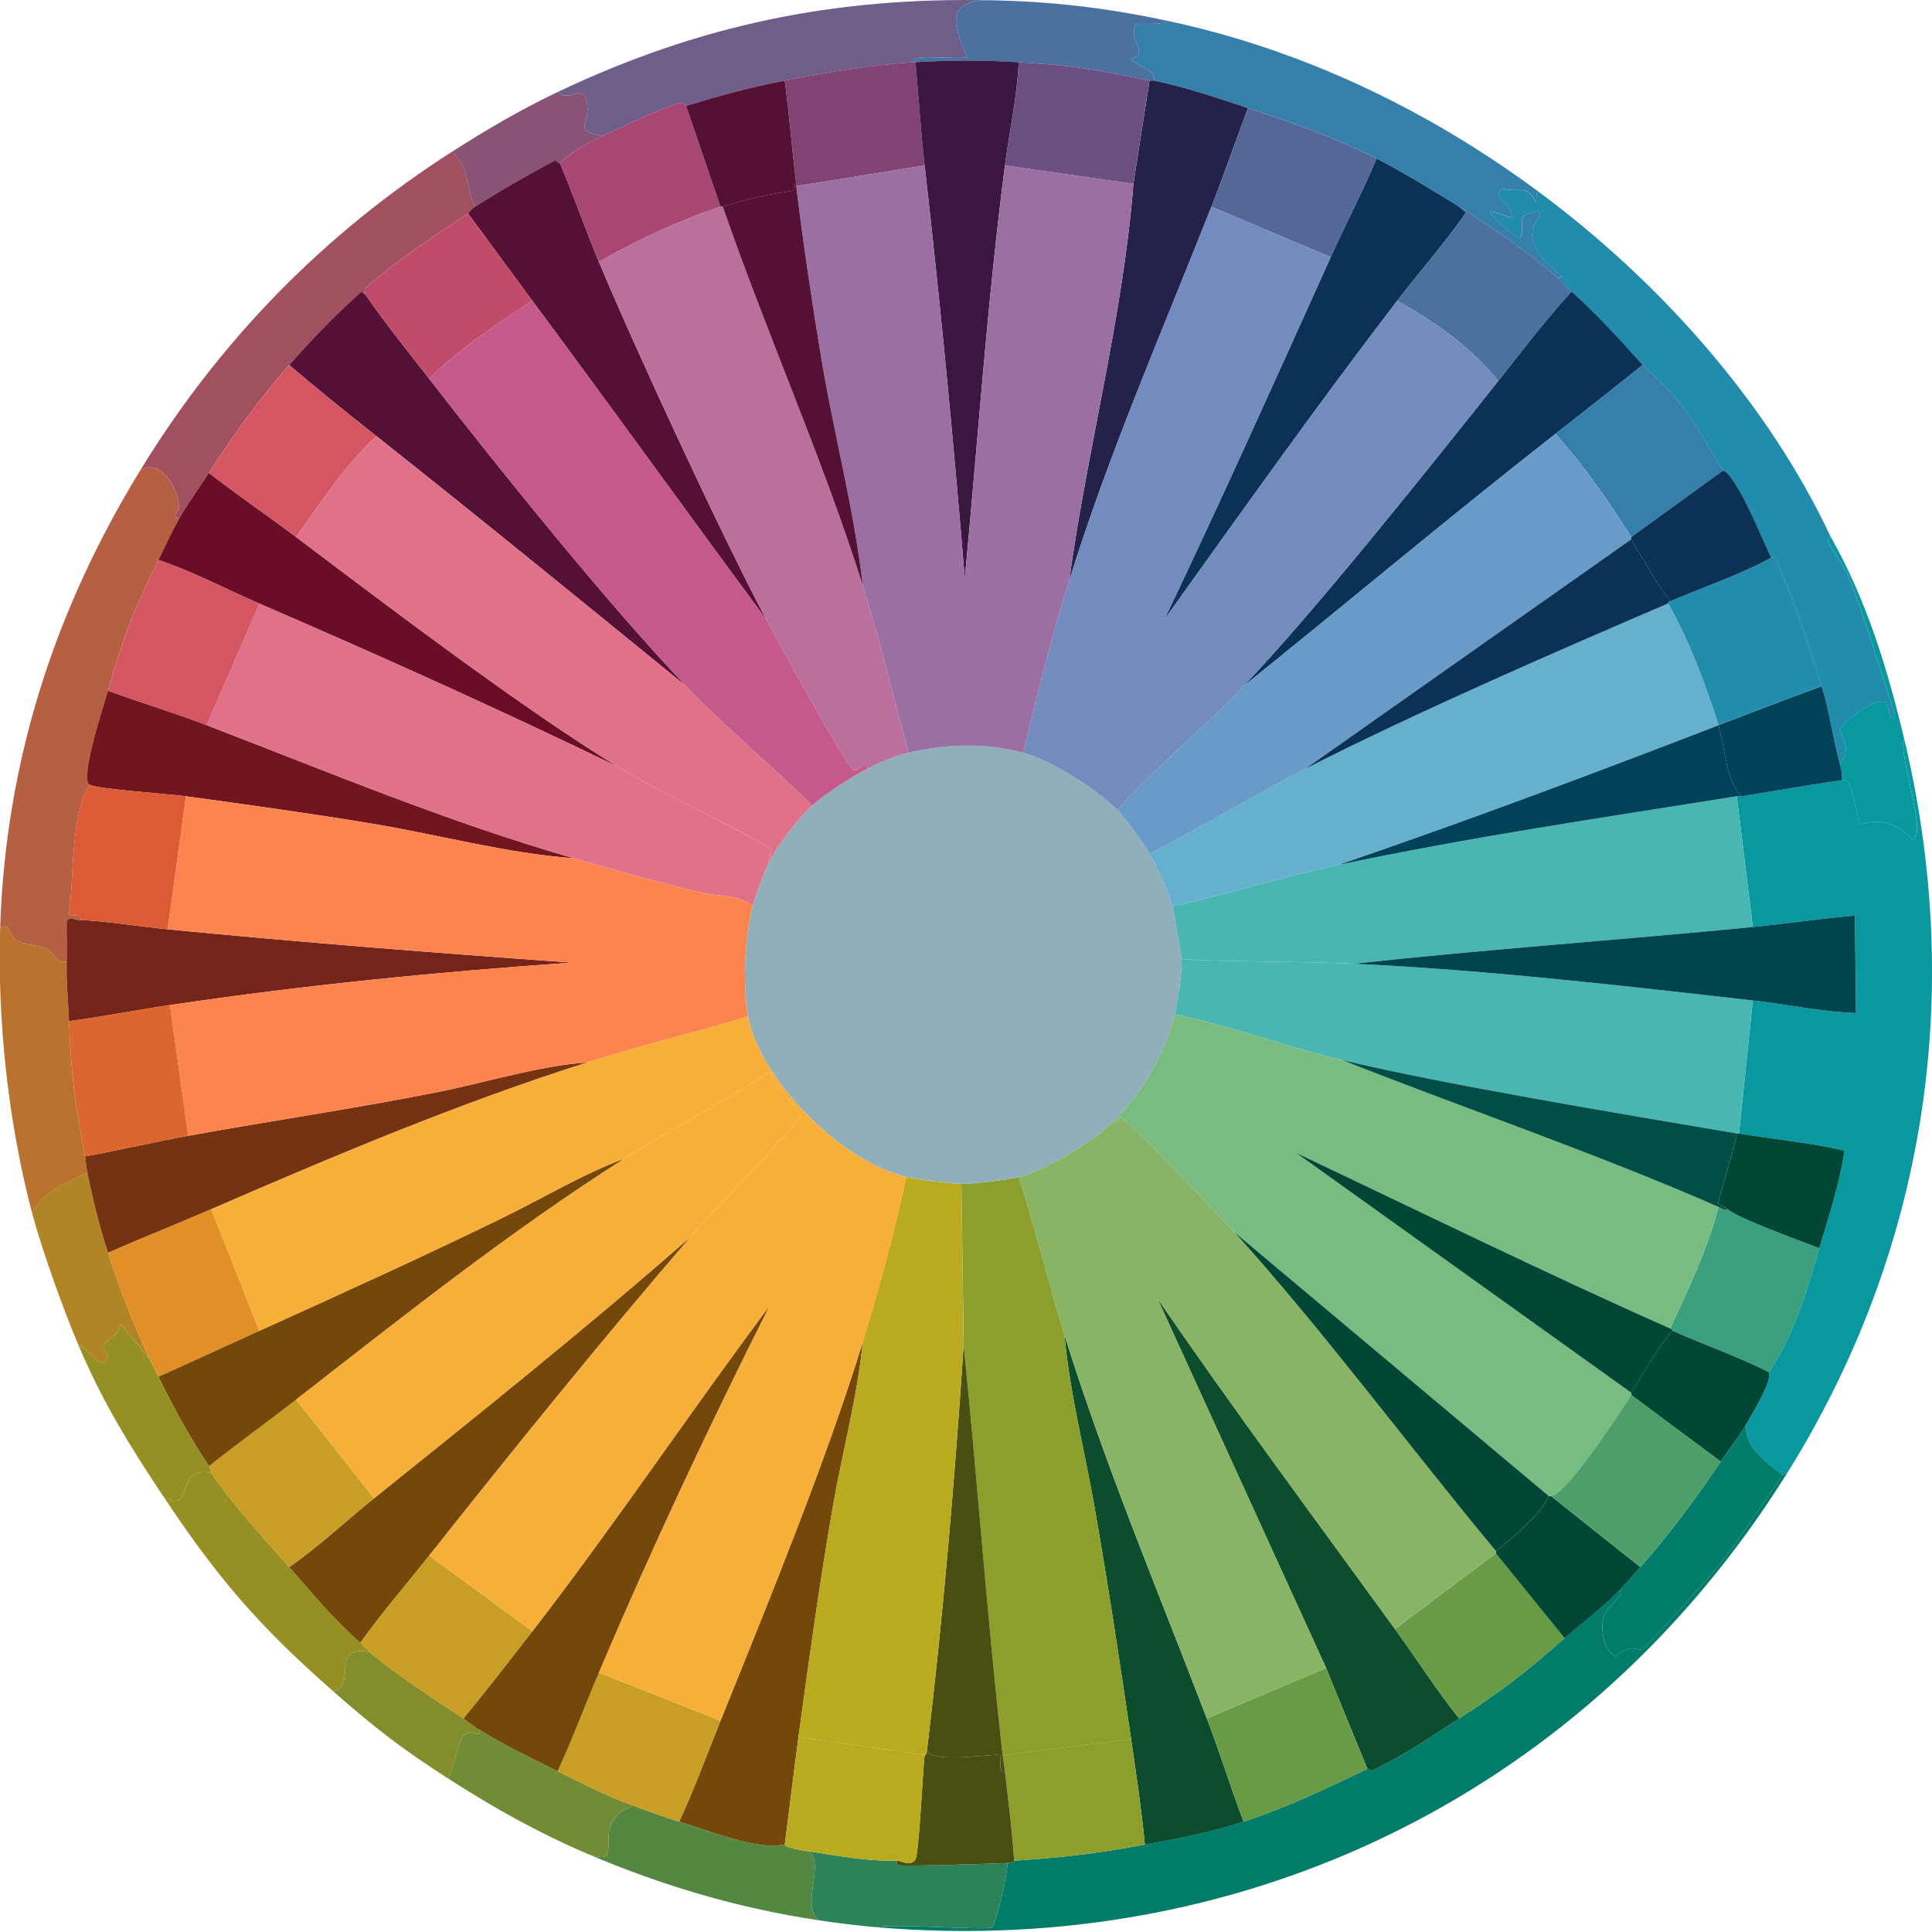 <?xml version="1.0" encoding="UTF-8"?>
<svg id="Calque_1" data-name="Calque 1" xmlns="http://www.w3.org/2000/svg" version="1.1" viewBox="0 0 512 512">
    <defs>
        <style>
            .cls-1 {
            fill: #89b466;
            }

            .cls-1, .cls-2, .cls-3, .cls-4, .cls-5, .cls-6, .cls-7, .cls-8, .cls-9, .cls-10, .cls-11, .cls-12, .cls-13,
            .cls-14, .cls-15, .cls-16, .cls-17, .cls-18, .cls-19, .cls-20, .cls-21, .cls-22, .cls-23, .cls-24, .cls-25,
            .cls-26, .cls-27, .cls-28, .cls-29, .cls-30, .cls-31, .cls-32, .cls-33, .cls-34, .cls-35, .cls-36, .cls-37,
            .cls-38, .cls-39, .cls-40, .cls-41, .cls-42, .cls-43, .cls-44, .cls-45, .cls-46, .cls-47, .cls-48, .cls-49,
            .cls-50, .cls-51, .cls-52, .cls-53, .cls-54, .cls-55, .cls-56, .cls-57, .cls-58, .cls-59 {
            stroke-width: 0px;
            }

            .cls-2 {
            fill: #64b0ce;
            }

            .cls-3 {
            fill: #91afba;
            }

            .cls-4 {
            fill: #3a9f7d;
            }

            .cls-5 {
            fill: #357fab;
            }

            .cls-6 {
            fill: #027c6a;
            }

            .cls-7 {
            fill: #718c34;
            }

            .cls-8 {
            fill: #4c9f68;
            }

            .cls-9 {
            fill: #0b4d2c;
            }

            .cls-10 {
            fill: #699bc9;
            }

            .cls-11 {
            fill: #c55a8a;
            }

            .cls-12 {
            fill: #74480b;
            }

            .cls-13 {
            fill: #689b46;
            }

            .cls-14 {
            fill: #0b3154;
            }

            .cls-15 {
            fill: #b56043;
            }

            .cls-16 {
            fill: #541035;
            }

            .cls-17 {
            fill: #72151f;
            }

            .cls-18 {
            fill: #814372;
            }

            .cls-19 {
            fill: #228cac;
            }

            .cls-20 {
            fill: #dc5b35;
            }

            .cls-21 {
            fill: #b9aa20;
            }

            .cls-22 {
            fill: #763312;
            }

            .cls-23 {
            fill: #2c835a;
            }

            .cls-24 {
            fill: #f7af3a;
            }

            .cls-25 {
            fill: #895375;
            }

            .cls-26 {
            fill: #014258;
            }

            .cls-27 {
            fill: #e18f26;
            }

            .cls-28 {
            fill: #79bc82;
            }

            .cls-29 {
            fill: #00444d;
            }

            .cls-30 {
            fill: #742418;
            }

            .cls-31 {
            fill: #6e5e8a;
            }

            .cls-32 {
            fill: #9b6fa1;
            }

            .cls-33 {
            fill: #09989f;
            }

            .cls-34 {
            fill: #546799;
            }

            .cls-35 {
            fill: #24214a;
            }

            .cls-36 {
            fill: #968f24;
            }

            .cls-37 {
            fill: #bb6f9d;
            }

            .cls-38 {
            fill: #a84771;
            }

            .cls-39 {
            fill: #8c9f2c;
            }

            .cls-40 {
            fill: #fc844f;
            }

            .cls-41 {
            fill: #024735;
            }

            .cls-42 {
            fill: #df7189;
            }

            .cls-43 {
            fill: #a15060;
            }

            .cls-44 {
            fill: #6b4f80;
            }

            .cls-45 {
            fill: #c99e24;
            }

            .cls-46 {
            fill: #d35662;
            }

            .cls-47 {
            fill: #db672f;
            }

            .cls-48 {
            fill: #49b6b2;
            }

            .cls-49 {
            fill: #494f10;
            }

            .cls-50 {
            fill: #748bc0;
            }

            .cls-51 {
            fill: #548742;
            }

            .cls-52 {
            fill: #b18425;
            }

            .cls-53 {
            fill: #c14c69;
            }

            .cls-54 {
            fill: #4b71a1;
            }

            .cls-55 {
            fill: #014e49;
            }

            .cls-56 {
            fill: #6a0d26;
            }

            .cls-57 {
            fill: #b9732e;
            }

            .cls-58 {
            fill: #3a1641;
            }

            .cls-59 {
            fill: #838d2b;
            }
        </style>
    </defs>
    <path class="cls-33"
          d="M473.63,390.36c-.31.09-1.17.56-1.22.61-4.21-3.61-9.98-6.97-9.73-13.37,2.31-3.97,7.12-12.04,6.08-13.98,6.7-9.76,10.01-21.58,13.37-32.83,2.56-8.57,5.32-16.95,6.69-25.84-9.2-2.21-18.66-2.97-27.96-4.56q1.82-17.63,3.65-35.26c9.12,1.03,18.15,3,27.36,3.34q-.15-12.92-.3-25.84c-9.04.78-18.03,2.16-27.05,3.04q-2.13-17.33-4.26-34.65c.39-.06.83.06,1.22,0,8.91-1.42,17.8-3.02,26.75-4.26.03.1,1.46-.16,1.82.91,2.11,6.17,2.4,10.2,2.74,10.64.48.62,7.25-3.47,13.98,4.26,4.33-.78-3.98-23.41-2.13-26.75,16.12,67.59,5.78,135.55-31,194.54Z"/>
    <path class="cls-6"
          d="M232.28,510.73c4.76-1.07,28.91.97,30.7,0,.77-.41,4.33-14.93,3.95-17.02,2.43-.13,1.73-.6,1.82-.61,12.55-.77,22.19-1.95,34.65-4.26,9.25-1.71,17.09-3.14,26.14-6.08,11.87-3.86,21.66-8.68,32.83-13.98.39-.19.83.65.91.61,9.03-4.34,15.27-8.68,23.41-13.98,12.37-8.06,16.91-11.68,27.96-21.28,4.93-4.28,10.02-8.01,14.59-12.77,1.42,1.37-3.27,4.32-4.26,6.99-.68,1.85-.64,9.07,3.34,10.64,3.65-3.61,5.88-1.49,6.69-1.82,1.39-.57,18.08-19.39,20.37-22.19,6.01-7.38,15.98-22.98,17.02-24.01.05-.05.9-.52,1.22-.61-52.34,83.94-142.78,128.77-241.35,120.37Z"/>
    <path class="cls-19"
          d="M407.36,50.53c31.83,23.48,60.95,55.76,77.82,91.8.03.07-1.22.18-.61,1.52.58,1.26,4.47,6.95,4.86,7.9,5.09,12.3,8.57,25.09,12.77,37.69-1.47,3.1-1.46-2.73-2.74-3.34-2.89-1.12-11.91,5.78-11.85,7.6.02.49,3.44,4.72,0,8.82-1.81-6.36-2.49-13.02-4.86-20.67-3.24-10.43-7.66-23.95-12.16-33.74-.26-.56-1.18-.22-1.22-.3-2.47-5.27-5.74-13.21-8.51-17.93-3.42-5.83-4.08-4.88-4.26-5.17-3.71-5.92-7.21-12.46-11.55-17.93-4.18-5.28-8.07-8.18-9.73-10.03-6.09-6.81-12.06-13.31-18.85-19.45-1.19-1.08-2.31-2.5-3.65-3.65l1.22-.3c-15.16-11.93-3.6-15.87-6.38-17.33-7.16,1.18-2.9,2.45-4.86,7.3-16.25-12.25-2.55-5.04-2.13-5.78.32-3.33-5.47-4.75-2.74-7.6,5.11,1.31,6.5-1.28,9.12,3.65l.3-3.04Z"/>
    <path class="cls-15"
          d="M47.47,137.46c-1.97,3.53-3.69,7.31-5.47,10.94-6.75,13.79-9.12,19.86-13.37,34.65-1.08,3.77-7.59,23.35-4.86,24.93-5.13,8.21-4.13,24.4-5.47,34.35.65.89,3.5-.64,3.04,1.52-2.12-.01-2.55-1.31-3.65.3-.08,3.54.11,7.1,0,10.64-2.81.75-3.5-2.58-5.78-3.65-.58-.27-5.54-.85-7.3-1.82-2.58-1.43-1.39-4.48-4.56-3.65,1.47-43.84,14.32-83.77,37.08-120.98,5.41-3.52,10.3,4.83,10.33,10.03,0,.32-2.24,2.1,0,2.74Z"/>
    <path class="cls-43"
          d="M125.89,54.78c-1.54.98-1.72,1.75-1.82,1.82-9.48,6.2-18.77,12.33-27.36,19.76-.17.15.15,1.39,0,1.52-.28.24-.87-.64-.91-.61-6.82,6.05-13.11,12.6-19.15,19.45-8.08,9.16-14.69,18.37-21.28,28.57-2.63,4.07-5.53,7.91-7.9,12.16-2.24-.63,0-2.42,0-2.74-.04-5.2-4.92-13.55-10.33-10.03,21.07-34.43,48.66-62.69,82.68-84.5,5.02,4.65,3.31,9.16,6.08,14.59Z"/>
    <path class="cls-5"
          d="M309.49,5.54c35.58,7.6,68.7,23.46,97.88,44.99l-.3,3.04c-2.62-4.93-4-2.34-9.12-3.65-2.74,2.85,3.05,4.27,2.74,7.6-.42.74-14.13-6.48,2.13,5.78,1.96-4.84-2.29-6.11,4.86-7.3,2.79,1.45-8.78,5.4,6.38,17.33l-1.22.3c-8.19-7.07-17.02-13.11-26.14-18.85-6.05-3.81-15.73-9.69-21.89-12.77-11.63-5.82-21.8-9.38-34.04-13.37-8.48-2.76-16.04-5.41-24.93-7.3.39-3.16-4.46-3.48-6.08-5.78,5.06-1.55-.94-4.99,1.22-9.12.2-.38,7.46.38,8.51-.91Z"/>
    <path class="cls-31"
          d="M262.68.07c-12.71-.26-9.82,7.07-6.38,15.2-6.13.44-14.55-1.12-14.29,1.22-11.54.77-22.76,2.67-34.04,4.86-9,1.75-17.38,4.04-26.14,6.69-.11.03-.17-1.22-2.13-.61-6.59,2.06-13.47,5.59-19.76,8.51-8.12-.85-3.8-3.53-4.26-7.6-.85-7.65-4.06-.65-7.9-3.95C185.22,6.58,221.19-.8,262.68.07Z"/>
    <path class="cls-57"
          d="M17.68,254.79c-.17,5.37.4,10.48.61,15.81.57,14.5,1.6,21.72,4.26,35.87.23,1.24.28,2.65.61,4.26-5.13,2.39-12.88,5.69-14.59,10.94C2.23,297.87-.77,270.26.05,245.67c3.17-.83,1.98,2.22,4.56,3.65,1.76.98,6.72,1.55,7.3,1.82,2.28,1.07,2.97,4.4,5.78,3.65Z"/>
    <path class="cls-36"
          d="M55.98,390.36c5.79,8.56,13.83,17.16,20.67,24.93,6.24,7.09,11.56,13.64,18.85,20.06.71.62,1.72,1.83,2.43,2.43-10.8-1.85-3.02,9.2-9.73,10.33-19.73-17.34-30.49-29.86-44.99-51.67,8.59,5.57,2.68-8.32,12.77-6.08Z"/>
    <path class="cls-51"
          d="M180,482.77c5.82,1.82,12.02,4.14,17.93,5.47,7.24,1.62,9.54.52,10.03.61.36.06-1.07.68,6.69,1.82,3.84,3.86-2.57,14.37,2.43,18.24-21.29-3.17-41.63-9.18-61.4-17.63,11.48,4.19-.68-7.92,12.16-12.77,4.1,1.55,7.97,2.95,12.16,4.26Z"/>
    <path class="cls-23"
          d="M237.75,493.1c0,.41-.15,1.11.3,1.22,1.4.33,25.2-.41,28.88-.61.37,2.1-3.18,16.61-3.95,17.02-1.79.97-25.94-1.07-30.7,0-5.16-.44-10.08-1.06-15.2-1.82-5-3.87,1.41-14.37-2.43-18.24,8.22,1.21,14.6,2.58,23.1,2.43Z"/>
    <path class="cls-54"
          d="M309.49,5.54c-1.05,1.29-8.31.53-8.51.91-2.16,4.13,3.85,7.57-1.22,9.12,1.62,2.29,6.47,2.61,6.08,5.78-.37-.08-.85.08-1.22,0-13.95-2.87-20.1-4.02-34.65-4.86-9.39-.54-17.96-.57-27.36,0-.2.01-.41-.01-.61,0-.26-2.34,8.15-.78,14.29-1.22-3.44-8.13-6.33-15.46,6.38-15.2,16.55.35,30.64,2.02,46.81,5.47Z"/>
    <path class="cls-7"
          d="M147.78,469.39c7.87,3.85,11.22,5.78,20.06,9.12-12.84,4.85-.68,16.95-12.16,12.77-13.09-5.59-25.15-12.37-37.08-20.06,1.64-1.92,2.75-9.78,4.26-11.25,2.14-2.09,4.54.99,4.26-1.52,6.78,4.16,13.54,7.45,20.67,10.94Z"/>
    <path class="cls-52"
          d="M23.15,310.72c1.63,7.91,3.01,13.55,5.47,21.28,3.02,9.46,6.82,18.95,10.94,27.96l-7.6-9.12c-.45,4.69-7.25,4.13-3.34,8.21-1.23,5.68-5.4-2.16-7.9-2.74-3.88-9.11-9.65-25.24-12.16-34.65,1.71-5.25,9.46-8.55,14.59-10.94Z"/>
    <path class="cls-36"
          d="M39.56,359.97c.72,1.58,1.66,3.26,2.43,4.86,4.06,8.41,8.22,15.9,13.37,23.71.68,1.03.55,1.74.61,1.82-10.09-2.24-4.18,11.65-12.77,6.08-9.08-13.66-16-24.88-22.49-40.12,2.5.58,6.67,8.41,7.9,2.74-3.9-4.07,2.89-3.51,3.34-8.21l7.6,9.12Z"/>
    <path class="cls-25"
          d="M159.94,35.94c-9.74,4.53-10.93,6.97-11.55,7.3-.4.21-.86-.96-1.52-.61-7.07,3.78-14.2,7.84-20.97,12.16-2.77-5.43-1.06-9.94-6.08-14.59,9.12-5.85,18.17-11.15,27.96-15.81,3.84,3.3,7.05-3.7,7.9,3.95.45,4.07-3.87,6.75,4.26,7.6Z"/>
    <path class="cls-59"
          d="M97.93,437.78c6.92,5.86,17.15,12.64,24.93,17.63.22.14,1.72,1.48,4.26,3.04.28,2.51-2.11-.57-4.26,1.52-1.51,1.47-2.61,9.33-4.26,11.25-12.44-8.02-19.32-13.36-30.4-23.1,6.71-1.14-1.07-12.19,9.73-10.33Z"/>
    <path class="cls-33"
          d="M504.63,195.82c-1.85,3.34,6.46,25.97,2.13,26.75-6.73-7.72-13.5-3.63-13.98-4.26-.33-.44-.63-4.47-2.74-10.64-.37-1.07-1.79-.81-1.82-.91-.12-.39.08-1.84-.61-4.26,3.44-4.1.02-8.32,0-8.82-.06-1.82,8.96-8.72,11.85-7.6,1.27.61,1.26,6.44,2.74,3.34-4.2-12.61-7.68-25.39-12.77-37.69-.4-.96-4.29-6.65-4.86-7.9-.61-1.33.64-1.45.61-1.52,9.46,16.66,15.04,34.98,19.45,53.5Z"/>
    <path class="cls-48"
          d="M358.73,255.4c35.33,1.67,70.64,5.74,105.78,9.73q-1.82,17.63-3.65,35.26c-.2-.03-.41.03-.61,0-30.31-5.17-76.31-12.74-104.56-19.45-14.9-3.54-29.37-8.99-44.38-12.16.9-4.14,1.94-10.43,1.82-14.59,15.19.85,30.4.5,45.6,1.22Z"/>
    <path class="cls-48"
          d="M460.25,211.02q2.13,17.33,4.26,34.65c-35.24,3.45-70.57,5.89-105.78,9.73-15.19-.72-30.41-.36-45.6-1.22-.02-.71-2.02-12.36-2.43-13.98,14.7-3.25,29.04-7.82,43.77-10.94,34.79-7.38,70.65-12.61,105.78-18.24Z"/>
    <path class="cls-29"
          d="M464.51,265.13c-35.14-3.99-70.45-8.06-105.78-9.73,35.21-3.84,70.54-6.28,105.78-9.73,9.03-.88,18.01-2.26,27.05-3.04q.15,12.92.3,25.84c-9.21-.34-18.24-2.31-27.36-3.34Z"/>
    <path class="cls-4"
          d="M457.82,320.45c3.28,2.61,18.86,8.25,24.32,10.33-3.36,11.25-6.68,23.07-13.37,32.83-8.29-4.14-17.08-7.21-25.53-10.94-.04-.02.25-.23-.61-.61,4.79-10.53,9.92-20.93,12.77-32.22.82.36,1.24.86,2.43.61Z"/>
    <path class="cls-6"
          d="M472.41,390.97c-1.04,1.04-11.01,16.63-17.02,24.01-2.28,2.8-18.97,21.62-20.37,22.19-.8.33-3.03-1.79-6.69,1.82-3.98-1.57-4.02-8.79-3.34-10.64.98-2.67,5.67-5.62,4.26-6.99,1.87-1.95,3.68-4.06,5.47-6.08,7.66-8.63,14.85-18.38,21.28-27.96,2.17-3.24,4.71-6.35,6.69-9.73-.25,6.41,5.51,9.77,9.73,13.37Z"/>
    <path class="cls-41"
          d="M443.23,352.67c8.46,3.74,17.24,6.81,25.53,10.94,1.04,1.94-3.76,10.02-6.08,13.98-1.97,3.38-4.51,6.48-6.69,9.73q-11.85-8.82-23.71-17.63c.09-.15-.09-.46,0-.61,3.43-5.5,6.99-11.9,10.94-16.41Z"/>
    <g>
        <path class="cls-26"
              d="M461.47,211.02c-.39.06-.83-.06-1.22,0-35.14,5.62-70.99,10.86-105.78,18.24,33.94-11.61,67.47-24.16,100.92-37.08,1.9,6.18,1.74,13.99,6.08,18.85Z"/>
        <path class="cls-26"
              d="M487.61,202.51c.69,2.41.49,3.86.61,4.26-8.95,1.23-17.83,2.83-26.75,4.26-4.34-4.85-4.18-12.67-6.08-18.85,9.09-3.51,18.21-6.96,27.36-10.33,2.38,7.65,3.05,14.31,4.86,20.67Z"/>
    </g>
    <path class="cls-9"
          d="M369.67,431.7c5.72,7.86,10.94,16.11,17.02,23.71-8.14,5.31-14.38,9.64-23.41,13.98-.08.04-.52-.79-.91-.61q-5.47-13.37-10.94-26.75-22.34-48.94-44.68-97.88c20.36,29.62,41.79,58.48,62.92,87.54Z"/>
    <path class="cls-9"
          d="M319.82,455.41c3.44,8.99,6.33,18.33,9.73,27.36-9.05,2.94-16.89,4.37-26.14,6.08-.9-9.36-2.29-18.67-3.65-27.96-3.01-20.57-6.15-41.23-9.73-61.71-2.62-14.99-6.64-30.45-7.9-45.29,10.73,34.4,24.8,67.86,37.69,101.52Z"/>
    <path class="cls-13"
          d="M414.66,434.13c-11.06,9.6-15.6,13.21-27.96,21.28-6.08-7.6-11.31-15.85-17.02-23.71q13.37-10.03,26.75-20.06,9.12,11.25,18.24,22.49Z"/>
    <path class="cls-13"
          d="M362.38,468.79c-11.17,5.3-20.96,10.12-32.83,13.98-3.4-9.02-6.28-18.36-9.73-27.36q15.81-6.69,31.61-13.37,5.47,13.37,10.94,26.75Z"/>
    <path class="cls-41"
          d="M434.72,415.29c-1.8,2.02-3.6,4.13-5.47,6.08-4.57,4.75-9.66,8.49-14.59,12.77q-9.12-11.25-18.24-22.49v-.61c4.31-3.28,12.63-10.41,13.98-14.59h.61q11.85,9.42,23.71,18.85Z"/>
    <path class="cls-14"
          d="M435.33,96.73c-7.65,6.13-15.38,12.19-23.1,18.24-27.93,21.86-55.05,44.64-82.68,66.87,19.6-20.67,48.93-57.5,67.48-80.86,6.35-7.99,12.51-16.21,19.45-23.71,6.78,6.14,12.76,12.64,18.85,19.45Z"/>
    <path class="cls-19"
          d="M482.75,181.84c-9.15,3.37-18.27,6.82-27.36,10.33-3.04-9.86-8.17-23.44-13.37-32.22.04-.02-.24-.24.61-.61,8.92-3.82,18.19-6.91,26.75-11.55.04.08.96-.25,1.22.3,4.5,9.79,8.92,23.31,12.16,33.74Z"/>
    <path class="cls-5"
          d="M456.61,124.7q-12.16,8.82-24.32,17.63c-5.98-9.67-12.5-18.86-20.06-27.36,7.72-6.05,15.45-12.1,23.1-18.24,1.65,1.85,5.55,4.75,9.73,10.03,4.34,5.48,7.84,12.01,11.55,17.93Z"/>
    <path class="cls-54"
          d="M412.84,73.63c1.33,1.15,2.46,2.57,3.65,3.65-6.94,7.5-13.1,15.72-19.45,23.71-6.98-8.93-16.94-15.77-26.75-21.28,6.01-7.84,12.62-15.25,18.24-23.41l-1.82-1.52c9.12,5.74,17.95,11.78,26.14,18.85Z"/>
    <path class="cls-56"
          d="M78.47,142.33c24.13,18.22,60.1,45.5,85.11,60.79-31.3-15.14-62.92-29.38-94.84-43.16-8.9-3.84-17.5-8.47-26.75-11.55,1.78-3.63,3.5-7.42,5.47-10.94,2.37-4.25,5.28-8.09,7.9-12.16,7.53,5.88,15.49,11.27,23.1,17.02Z"/>
    <path class="cls-30"
          d="M21.33,243.85c4.88.02,16.59,1.8,23.1,2.43,35.64,3.47,71.28,6.28,107,8.82-35.59,2.48-71.09,5.99-106.39,11.25-8.93,1.33-17.8,3.09-26.75,4.26-.21-5.32-.77-10.43-.61-15.81.11-3.54-.08-7.1,0-10.64,1.09-1.61,1.53-.31,3.65-.3Z"/>
    <path class="cls-17"
          d="M54.76,192.18c32.28,12.39,63.96,25.69,97.27,35.26-17.56-1.26-35.56-6.18-53.19-9.12-16.42-2.74-33.05-5.02-49.55-7.3-4.38-.6-23.58-1.91-25.53-3.04-2.73-1.58,3.78-21.16,4.86-24.93,8.62,3.14,17.58,5.84,26.14,9.12Z"/>
    <path class="cls-46"
          d="M68.75,159.96l-13.98,32.22c-8.56-3.28-17.52-5.98-26.14-9.12,4.26-14.79,6.63-20.86,13.37-34.65,9.25,3.08,17.85,7.71,26.75,11.55Z"/>
    <path class="cls-20"
          d="M49.29,211.02q-2.43,17.63-4.86,35.26c-6.51-.63-18.22-2.41-23.1-2.43.46-2.16-2.39-.63-3.04-1.52,1.35-9.95.34-26.14,5.47-34.35,1.95,1.13,21.15,2.44,25.53,3.04Z"/>
    <path class="cls-16"
          d="M148.38,43.23c3.67,8.61,6.74,17.51,10.33,26.14,9.69,23.26,32.79,73.06,44.38,94.84-20.77-28.1-41.17-56.45-62.01-84.5-5.7-7.68-11.31-15.43-17.02-23.1.11-.07.29-.84,1.82-1.82,6.77-4.32,13.9-8.38,20.97-12.16.66-.35,1.12.82,1.52.61Z"/>
    <path class="cls-16"
          d="M96.71,77.88c5.32,7.77,11.26,15.06,17.02,22.49,18.43,23.79,47.77,60.23,68.09,81.46-27.27-22.21-54.49-44.43-82.07-66.26-7.78-6.16-15.57-12.37-23.1-18.85,6.04-6.85,12.33-13.4,19.15-19.45.04-.04.63.85.91.61Z"/>
    <path class="cls-46"
          d="M99.75,115.58c-8.38,7.76-14.69,17.53-21.28,26.75-7.61-5.75-15.57-11.14-23.1-17.02,6.59-10.2,13.2-19.41,21.28-28.57,7.53,6.48,15.32,12.69,23.1,18.85Z"/>
    <path class="cls-53"
          d="M124.07,56.61c5.72,7.67,11.32,15.42,17.02,23.1-9.56,6.25-19.2,12.61-27.36,20.67-5.76-7.44-11.7-14.72-17.02-22.49.15-.13-.17-1.37,0-1.52,8.58-7.42,17.88-13.56,27.36-19.76Z"/>
    <path class="cls-14"
          d="M386.69,54.78l1.82,1.52c-5.62,8.16-12.23,15.56-18.24,23.41-21.22,27.7-41.41,56.13-61.71,84.5,15.17-31.81,29.59-63.93,44.08-96.05,3.95-8.75,8.43-17.28,12.16-26.14,6.15,3.08,15.83,8.96,21.89,12.77Z"/>
    <path class="cls-35"
          d="M305.84,21.35c8.89,1.88,16.44,4.53,24.93,7.3-3.37,8.65-6.32,17.52-9.73,26.14-12.96,32.81-27.19,65.36-37.69,99.09,4.73-34.72,14.26-69.81,17.02-105.17q2.13-13.68,4.26-27.36c.37.08.85-.08,1.22,0Z"/>
    <path class="cls-34"
          d="M364.81,42.02c-3.73,8.86-8.21,17.39-12.16,26.14q-15.81-6.69-31.61-13.37c3.41-8.62,6.36-17.49,9.73-26.14,12.24,3.99,22.41,7.55,34.04,13.37Z"/>
    <path class="cls-38"
          d="M181.82,28.03l9.12,26.75c-11.14,3.68-22.03,8.81-32.22,14.59-3.6-8.64-6.66-17.53-10.33-26.14.62-.33,1.81-2.76,11.55-7.3,6.29-2.93,13.16-6.45,19.76-8.51,1.96-.61,2.02.64,2.13.61Z"/>
    <path class="cls-18"
          d="M242.01,16.48c.2-.01.41.01.61,0,.83,9.07,1.4,18.32,2.43,27.36q-17.02,2.74-34.04,5.47c-.02-.2.02-.41,0-.61-1.11-9.11-1.83-18.26-3.04-27.36,11.29-2.19,22.5-4.09,34.04-4.86Z"/>
    <path class="cls-16"
          d="M207.96,21.35c1.21,9.09,1.93,18.25,3.04,27.36-1.08.02-.27,1.62-.91,1.82-.91.29-7.8.77-18.54,4.26-.18.06-.43-.06-.61,0l-9.12-26.75c8.76-2.65,17.14-4.94,26.14-6.69Z"/>
    <path class="cls-22"
          d="M155.68,281.54c-34.02,10.79-66.98,24.72-99.7,38.91-9.07,3.93-18.3,7.58-27.36,11.55-2.46-7.72-3.85-13.37-5.47-21.28-.33-1.6-.38-3.02-.61-4.26,9.13-1.69,18.23-3.82,27.36-5.47,21.94-3.98,44.09-7.2,65.96-11.55,13.15-2.62,26.76-6.97,39.82-7.9Z"/>
    <path class="cls-12"
          d="M183.04,327.75c-23.78,27.64-46.66,55.93-69.3,84.5-6.09,7.69-12.52,15.12-18.24,23.1-7.28-6.42-12.61-12.97-18.85-20.06,7.94-5.52,14.98-12.21,22.49-18.24,28.3-22.73,56.6-45.36,83.89-69.3Z"/>
    <path class="cls-45"
          d="M141.09,432.31c-6,7.77-12.01,15.52-18.24,23.1-7.78-4.99-18-11.77-24.93-17.63-.71-.6-1.72-1.81-2.43-2.43,5.72-7.98,12.15-15.41,18.24-23.1q13.68,10.03,27.36,20.06Z"/>
    <path class="cls-45"
          d="M99.14,397.05c-7.51,6.03-14.56,12.71-22.49,18.24-6.84-7.77-14.88-16.36-20.67-24.93-.05-.08.07-.8-.61-1.82,7.57-6.04,15.47-11.69,23.1-17.63q10.33,13.07,20.67,26.14Z"/>
    <path class="cls-12"
          d="M211.61,460.27c-1.29,9.51-2.37,19.06-3.65,28.57-.49-.09-2.8,1.02-10.03-.61-5.91-1.33-12.12-3.66-17.93-5.47,4.04-8.75,7.34-17.82,10.94-26.75,12.68-31.41,27.81-68.33,37.69-100.31-1.33,14.21-5.4,29.06-7.9,43.47-3.51,20.22-6.35,40.76-9.12,61.1Z"/>
    <path class="cls-45"
          d="M190.94,456.02c-3.61,8.93-6.9,18-10.94,26.75-4.19-1.31-8.06-2.71-12.16-4.26-8.84-3.34-12.2-5.26-20.06-9.12,3.97-8.58,7.25-17.45,10.94-26.14l32.22,12.77Z"/>
    <path class="cls-58"
          d="M269.97,16.48c-.42,9.22-2.46,18.25-3.65,27.36-4.72,36.34-7.17,72.96-10.64,109.43-3.01-36.55-6.5-73.02-10.64-109.43-1.03-9.04-1.6-18.29-2.43-27.36,9.4-.57,17.96-.54,27.36,0Z"/>
    <path class="cls-44"
          d="M304.62,21.35q-2.13,13.68-4.26,27.36-17.02-2.43-34.04-4.86c1.18-9.11,3.22-18.14,3.65-27.36,14.55.84,20.71,2,34.65,4.86Z"/>
    <path class="cls-12"
          d="M158.72,443.25c-3.69,8.69-6.97,17.56-10.94,26.14-7.12-3.49-13.89-6.78-20.67-10.94-2.53-1.55-4.04-2.9-4.26-3.04,6.23-7.58,12.24-15.33,18.24-23.1,21.78-28.21,41.58-57.8,62.92-86.33-16.09,31.93-31.3,64.35-45.29,97.27Z"/>
    <path class="cls-27"
          d="M55.98,320.45q6.38,16.11,12.77,32.22c-8.92,4.04-17.81,8.16-26.75,12.16-.78-1.61-1.71-3.29-2.43-4.86-4.12-9.02-7.93-18.5-10.94-27.96,9.06-3.97,18.29-7.62,27.36-11.55Z"/>
    <path class="cls-12"
          d="M165.41,307.08c-30.28,19.27-58.65,41.81-86.93,63.83-7.63,5.94-15.53,11.59-23.1,17.63-5.15-7.81-9.31-15.3-13.37-23.71,8.94-4,17.83-8.12,26.75-12.16,21.45-9.71,42.97-19.47,64.14-29.79,10.67-5.2,22.17-12.07,32.52-15.81Z"/>
    <path class="cls-3"
          d="M271.19,199.47c7.43,1.98,19.51,9.68,24.93,15.2,2.3,2.35,6.83,8.6,8.51,11.55,2.11,3.7,5.06,10,6.08,13.98.42,1.62,2.41,13.27,2.43,13.98.12,4.16-.92,10.45-1.82,14.59-2.16,9.89-9.18,21.61-16.41,28.57-5.53,5.33-17.6,12.7-24.93,14.59-2.86.74-12.58,1.86-15.2,1.82-2.55-.03-12.15-1.22-14.59-1.82-18.92-4.68-39.36-27.41-41.95-42.56-1.47-8.6-.9-20.92,1.22-29.18.59-2.32,3.26-9.62,4.26-11.55,2.5-4.87,7.55-11.44,11.55-15.2,3.12-2.93,10.61-7.77,14.59-9.73,3.69-1.81,6.88-3.29,10.94-4.26,10.02-2.38,20.37-2.67,30.4,0Z"/>
    <path class="cls-28"
          d="M355.69,280.93c33.18,13.11,67,24.58,99.7,38.91-2.85,11.29-7.98,21.69-12.77,32.22-33.37-14.8-66.1-30.9-99.09-46.51q44.38,31.76,88.76,63.53c-.09.15.09.46,0,.61-2.57,4.07-17.33,26.73-21.28,26.75h-.61q-41.64-34.96-83.29-69.91c-3.32-3.67-28.01-29.9-30.09-30.4-.17-.04-1.09,1.65-2.13,1.22,7.23-6.97,14.26-18.69,16.41-28.57,15.01,3.17,29.48,8.62,44.38,12.16Z"/>
    <g>
        <path class="cls-41"
              d="M482.14,330.78c-5.46-2.09-21.04-7.72-24.32-10.33-1.14-.91-2.4-1.38-2.43-1.52-.24-.93,4.77-15.86,4.86-18.54.2.03.41-.03.61,0,9.3,1.58,18.77,2.35,27.96,4.56-1.36,8.88-4.12,17.26-6.69,25.84Z"/>
        <path class="cls-55"
              d="M460.25,300.39c-.1,2.68-5.1,17.61-4.86,18.54.04.14,1.29.61,2.43,1.52-1.19.25-1.62-.25-2.43-.61-32.7-14.33-66.53-25.8-99.7-38.91,28.26,6.72,74.25,14.28,104.56,19.45Z"/>
    </g>
    <path class="cls-2"
          d="M442.02,159.96c5.21,8.78,10.34,22.36,13.37,32.22-33.44,12.93-66.98,25.48-100.92,37.08-14.74,3.13-29.07,7.69-43.77,10.94-1.02-3.98-3.97-10.28-6.08-13.98,14.03-6.99,27.38-15.39,41.34-22.49,29.17-14.85,65.68-30.72,96.05-43.77Z"/>
    <path class="cls-41"
          d="M442.62,352.06c.86.38.57.59.61.61-3.95,4.51-7.52,10.92-10.94,16.41q-44.38-31.76-88.76-63.53c32.99,15.61,65.72,31.71,99.09,46.51Z"/>
    <path class="cls-8"
          d="M456,387.32c-6.43,9.58-13.62,19.34-21.28,27.96q-11.85-9.42-23.71-18.85c3.95-.02,18.71-22.67,21.28-26.75q11.85,8.82,23.71,17.63Z"/>
    <path class="cls-1"
          d="M327.12,326.53c23.36,25.79,46.82,57.48,69.3,84.5v.61q-13.37,10.03-26.75,20.06c-21.14-29.07-42.56-57.92-62.92-87.54q22.34,48.94,44.68,97.88-15.81,6.69-31.61,13.37c-12.89-33.66-26.96-67.12-37.69-101.52-4.35-13.93-7.69-28.4-12.16-41.95,7.32-1.89,19.39-9.26,24.93-14.59,1.03.44,1.95-1.26,2.13-1.22,2.08.5,26.77,26.73,30.09,30.4Z"/>
    <g>
        <path class="cls-39"
              d="M299.76,460.88c1.36,9.3,2.75,18.61,3.65,27.96-12.46,2.3-22.1,3.48-34.65,4.26-.48-7.93-1.53-15.82-2.43-23.71-.16-1.44-.44-2.8-.61-4.26q17.02-2.13,34.04-4.26Z"/>
        <path class="cls-39"
              d="M269.97,311.94c4.46,13.55,7.81,28.02,12.16,41.95,1.27,14.84,5.28,30.3,7.9,45.29,3.58,20.47,6.72,41.14,9.73,61.71q-17.02,2.13-34.04,4.26c-4.11-36.23-6.68-72.56-10.33-108.82q-.3-21.28-.61-42.56c2.61.03,12.33-1.09,15.2-1.82Z"/>
    </g>
    <g>
        <path class="cls-49"
              d="M266.32,469.39c.9,7.89,1.95,15.78,2.43,23.71-.1,0,.6.48-1.82.61-3.68.19-27.47.94-28.88.61-.45-.11-.31-.81-.3-1.22,1.29-.02,3.27,1.74,4.86-.3.99-2.22,1.9-23.3,2.43-27.66,0-.07.41.47.61-1.22,1.6,3.63,18.4.58,19.15,1.22,1.02.87-.82,4.71,1.52,4.26Z"/>
        <path class="cls-49"
              d="M265.72,465.14c.17,1.46.44,2.82.61,4.26-2.34.45-.5-3.38-1.52-4.26-.75-.64-17.55,2.41-19.15-1.22,4.3-35.76,7.34-71.66,9.73-107.6,3.66,36.26,6.23,72.59,10.33,108.82Z"/>
    </g>
    <path class="cls-41"
          d="M410.4,396.44c-1.35,4.18-9.67,11.31-13.98,14.59-22.48-27.02-45.94-58.71-69.3-84.5q41.64,34.96,83.29,69.91Z"/>
    <g>
        <path class="cls-21"
              d="M245.05,465.14c-.54,4.36-1.44,25.44-2.43,27.66-1.6,2.05-3.57.28-4.86.3-8.5.15-14.88-1.22-23.1-2.43-7.76-1.15-6.33-1.76-6.69-1.82,1.28-9.51,2.36-19.06,3.65-28.57q16.72,2.43,33.44,4.86Z"/>
        <path class="cls-21"
              d="M254.77,313.76q.3,21.28.61,42.56c-2.39,35.94-5.42,71.85-9.73,107.6-.2,1.68-.6,1.15-.61,1.22q-16.72-2.43-33.44-4.86c2.76-20.34,5.61-40.88,9.12-61.1,2.5-14.41,6.57-29.25,7.9-43.47,4.46-14.42,8.35-29.02,11.55-43.77,2.44.6,12.04,1.79,14.59,1.82Z"/>
    </g>
    <path class="cls-50"
          d="M352.65,68.16c-14.49,32.12-28.91,64.24-44.08,96.05,20.3-28.38,40.49-56.8,61.71-84.5,9.81,5.51,19.77,12.35,26.75,21.28-18.56,23.35-47.88,60.19-67.48,80.86-10.77,11.36-23,21.14-33.44,32.83-5.41-5.52-17.49-13.22-24.93-15.2,3.61-15.34,7.47-30.54,12.16-45.6,10.5-33.73,24.73-66.28,37.69-99.09q15.81,6.69,31.61,13.37Z"/>
    <path class="cls-10"
          d="M432.29,142.33c.09.15-.09.46,0,.61q-43.16,30.4-86.33,60.79c-13.96,7.11-27.31,15.5-41.34,22.49-1.68-2.95-6.21-9.2-8.51-11.55,10.44-11.68,22.67-21.47,33.44-32.83,27.63-22.23,54.74-45.01,82.68-66.87,7.56,8.5,14.08,17.69,20.06,27.36Z"/>
    <g>
        <path class="cls-14"
              d="M469.37,147.8c-8.56,4.64-17.83,7.73-26.75,11.55-3.91-5.15-6.96-10.91-10.33-16.41-.09-.15.09-.46,0-.61q12.16-8.82,24.32-17.63c.18.28.83-.66,4.26,5.17,2.77,4.73,6.04,12.67,8.51,17.93Z"/>
        <path class="cls-14"
              d="M432.29,142.93c3.37,5.5,6.42,11.27,10.33,16.41-.85.36-.57.59-.61.61-30.37,13.05-66.88,28.92-96.05,43.77q43.16-30.4,86.33-60.79Z"/>
    </g>
    <path class="cls-42"
          d="M99.75,115.58c27.58,21.83,54.8,44.05,82.07,66.26,10.58,11.06,22.55,20.86,33.44,31.61-4.01,3.76-9.05,10.33-11.55,15.2,0-.47.69-3.19.61-3.34-1.06-2.07-28.04-14.43-40.73-22.19-25.01-15.3-60.98-42.57-85.11-60.79,6.59-9.22,12.89-18.99,21.28-26.75Z"/>
    <path class="cls-42"
          d="M163.58,203.12c12.69,7.76,39.67,20.12,40.73,22.19.08.15-.61,2.87-.61,3.34-.99,1.93-3.66,9.23-4.26,11.55-2.74-2.99-9.92-2.75-13.68-3.65-11.26-2.69-22.6-5.92-33.74-9.12-33.31-9.57-64.98-22.87-97.27-35.26l13.98-32.22c31.92,13.78,63.53,28.02,94.84,43.16Z"/>
    <g>
        <path class="cls-47"
              d="M45.04,266.34q2.43,17.33,4.86,34.65c-9.13,1.66-18.23,3.78-27.36,5.47-2.65-14.14-3.68-21.36-4.26-35.87,8.95-1.16,17.82-2.93,26.75-4.26Z"/>
        <path class="cls-40"
              d="M152.03,227.44c11.14,3.2,22.48,6.43,33.74,9.12,3.75.9,10.94.66,13.68,3.65-2.12,8.26-2.68,20.58-1.22,29.18-14.12,4.26-28.5,7.7-42.56,12.16-13.06.93-26.67,5.29-39.82,7.9-21.87,4.35-44.02,7.57-65.96,11.55q-2.43-17.33-4.86-34.65c35.3-5.26,70.79-8.77,106.39-11.25-35.72-2.54-71.35-5.35-107-8.82q2.43-17.63,4.86-35.26c16.5,2.27,33.12,4.56,49.55,7.3,17.63,2.94,35.64,7.86,53.19,9.12Z"/>
    </g>
    <path class="cls-37"
          d="M191.55,54.78c11.63,33.65,26.33,66.35,37.08,100.31,4.62,14.6,8.11,29.61,12.16,44.38-4.06.97-7.25,2.44-10.94,4.26.39-2.6-2.56.84-3.65.3-2.06-1.02-20.58-35.08-23.1-39.82-11.59-21.78-34.69-71.58-44.38-94.84,10.19-5.78,21.08-10.91,32.22-14.59.18-.06.42.06.61,0Z"/>
    <path class="cls-11"
          d="M203.1,164.21c2.52,4.74,21.04,38.8,23.1,39.82,1.09.54,4.04-2.9,3.65-.3-3.98,1.95-11.47,6.8-14.59,9.73-10.88-10.76-22.86-20.56-33.44-31.61-20.31-21.23-49.66-57.67-68.09-81.46,8.16-8.06,17.79-14.42,27.36-20.67,20.84,28.05,41.24,56.4,62.01,84.5Z"/>
    <path class="cls-32"
          d="M245.05,43.84c4.14,36.41,7.63,72.88,10.64,109.43,3.47-36.47,5.92-73.08,10.64-109.43q17.02,2.43,34.04,4.86c-2.76,35.36-12.3,70.45-17.02,105.17-4.69,15.05-8.55,30.26-12.16,45.6-10.03-2.67-20.37-2.38-30.4,0-4.05-14.77-7.54-29.78-12.16-44.38-2.21-19.71-7.62-39.98-10.94-59.88-2.54-15.18-4.8-30.62-6.69-45.9q17.02-2.74,34.04-5.47Z"/>
    <path class="cls-16"
          d="M211,49.31c1.88,15.28,4.15,30.72,6.69,45.9,3.32,19.9,8.73,40.17,10.94,59.88-10.75-33.96-25.45-66.66-37.08-100.31,10.74-3.48,17.63-3.97,18.54-4.26.64-.2-.17-1.81.91-1.82.02.2-.02.41,0,.61Z"/>
    <path class="cls-24"
          d="M183.04,327.75c-27.29,23.94-55.6,46.58-83.89,69.3q-10.33-13.07-20.67-26.14c28.28-22.02,56.66-44.56,86.93-63.83,12.67-8.06,26.07-14.82,38.6-23.1,1.44,4.42,8.21,10.54,8.21,11.25,0,2.18-22.17,24.38-29.18,32.52Z"/>
    <g>
        <path class="cls-24"
              d="M198.24,269.38c2.59,15.15,23.02,37.87,41.95,42.56-3.2,14.75-7.1,29.35-11.55,43.77-9.88,31.98-25.01,68.9-37.69,100.31l-32.22-12.77c13.99-32.92,29.2-65.34,45.29-97.27-21.34,28.53-41.14,58.11-62.92,86.33q-13.68-10.03-27.36-20.06c22.64-28.58,45.52-56.87,69.3-84.5,7.01-8.15,29.19-30.34,29.18-32.52,0-.71-6.77-6.83-8.21-11.25-12.53,8.28-25.93,15.04-38.6,23.1-10.35,3.74-21.85,10.6-32.52,15.81-21.16,10.32-42.69,20.08-64.14,29.79q-6.38-16.11-12.77-32.22c32.72-14.19,65.68-28.11,99.7-38.91,14.06-4.46,28.44-7.9,42.56-12.16Z"/>
        <path class="cls-24" d="M215.56,298.56c3.31,2.77-.72,1.95-.3.3l.3-.3Z"/>
    </g>
</svg>